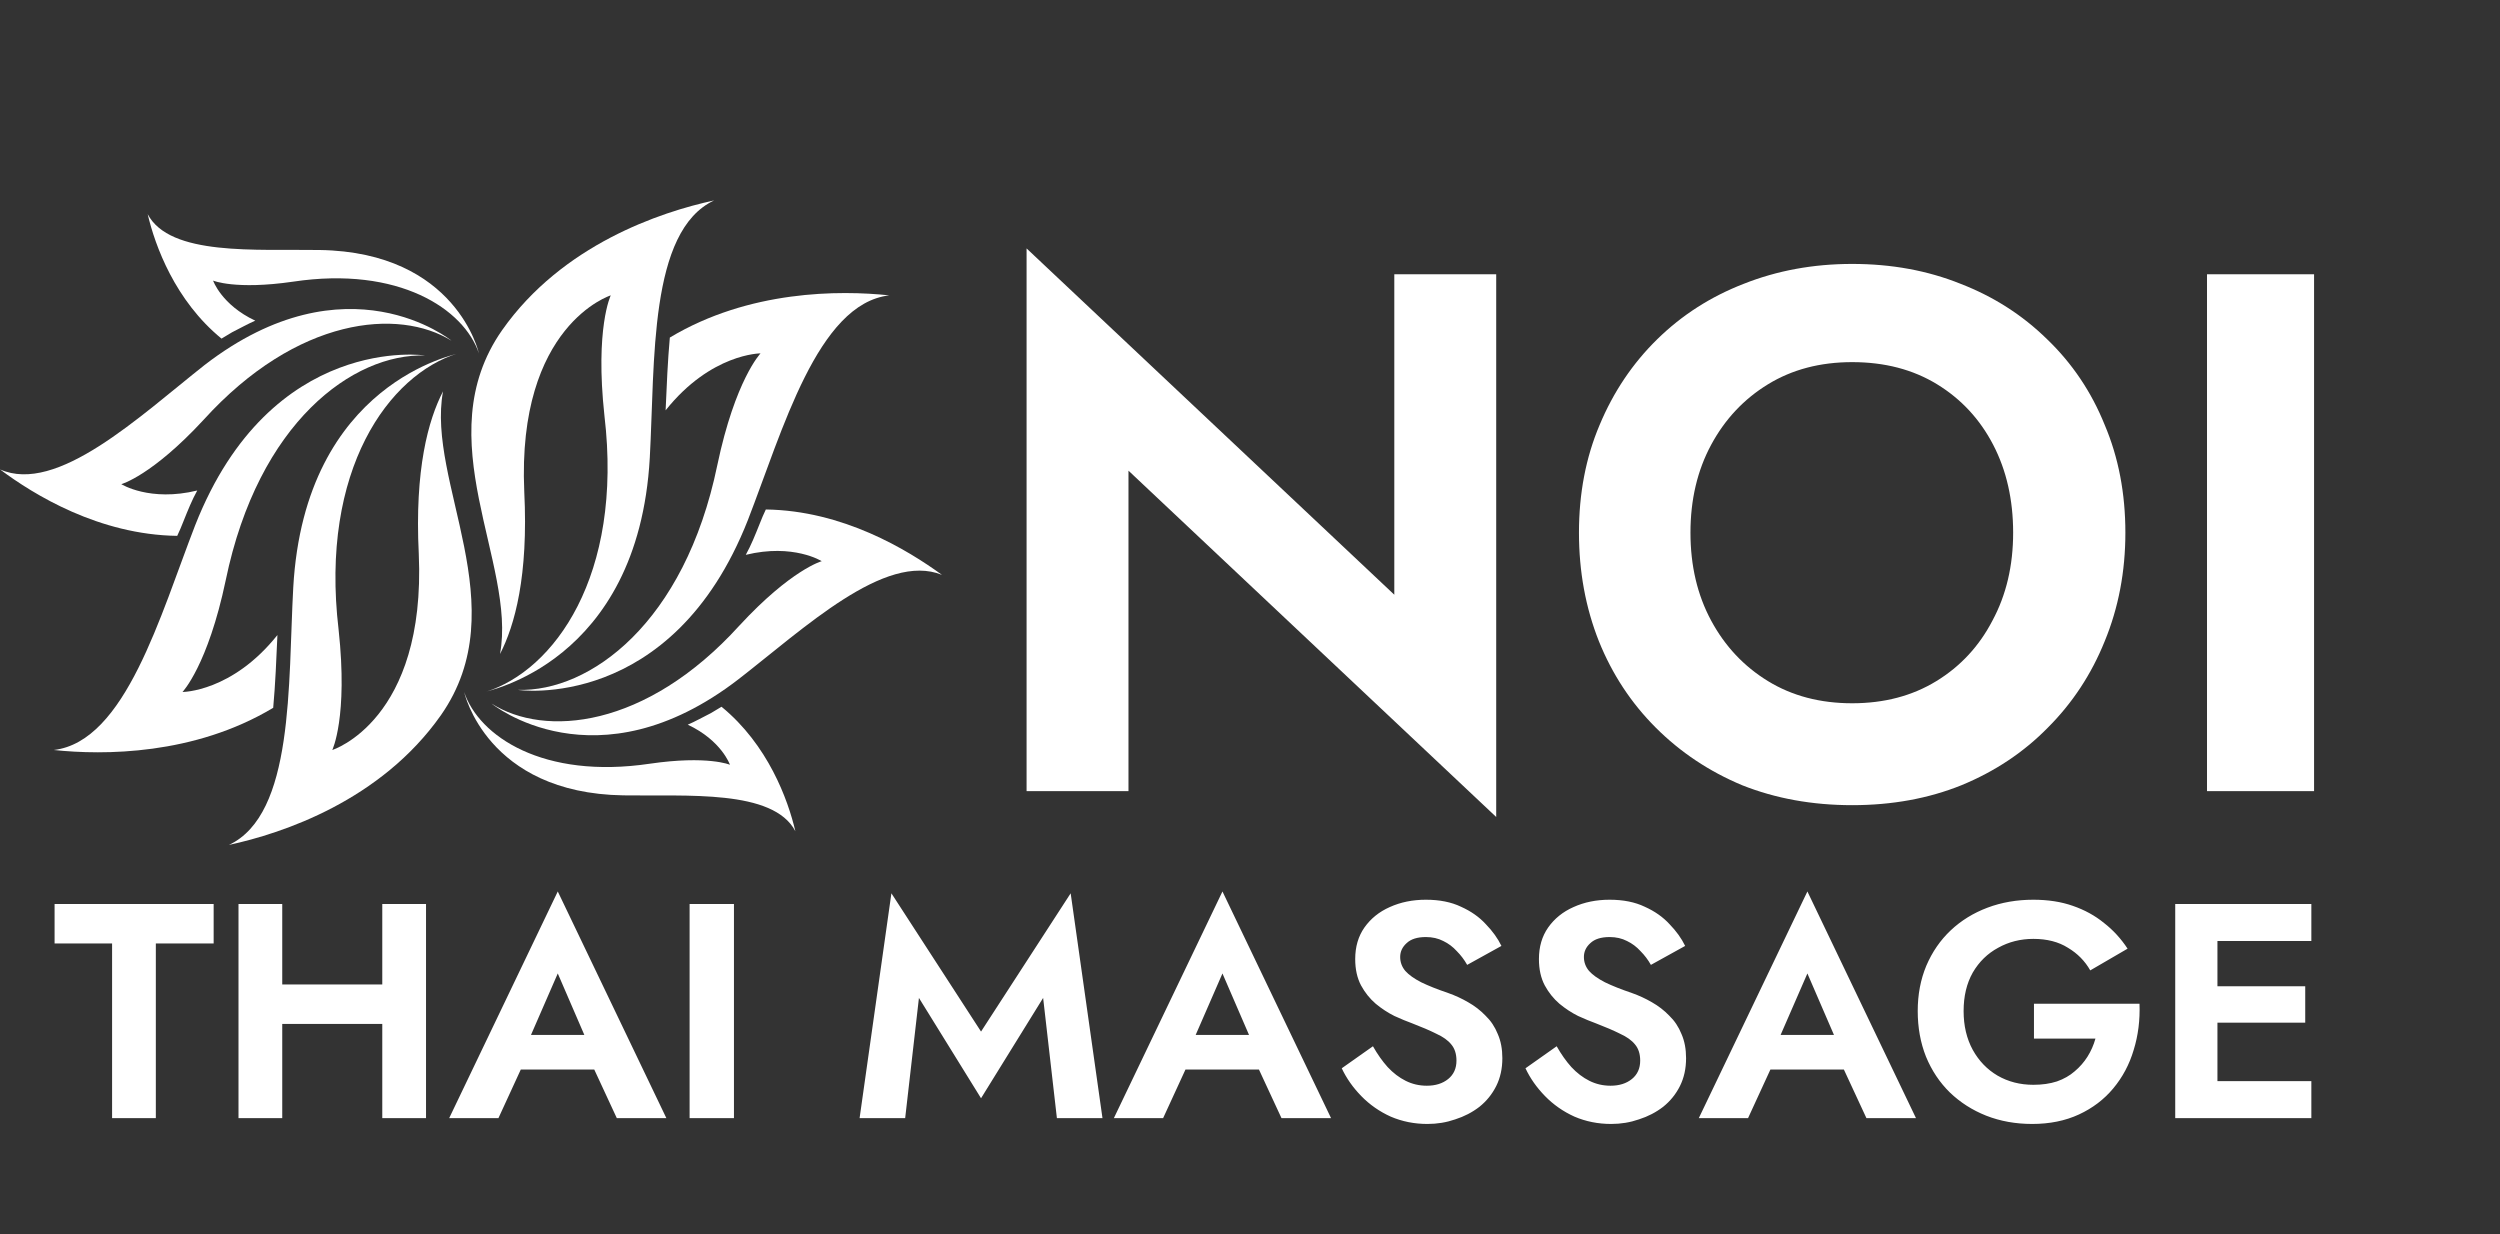 <svg width="237" height="117" viewBox="0 0 237 117" fill="none" xmlns="http://www.w3.org/2000/svg">
<rect x="0" y="0" width="237" height="117" fill="#333333" stroke="none"/>
<path d="M19.3 39.799C14.4 45.099 11.5 45.899 11.5 45.899C11.5 45.899 14.2 47.599 18.7 46.499C18.2 47.399 17.8 48.399 17.4 49.399C17.2 49.899 17 50.399 16.8 50.799C9.4 50.699 3.2 46.899 0 44.499C5.4 46.899 13.2 39.499 19.4 34.599C32.9 24.199 42.8 32.299 42.8 32.299C37.8 29.199 28.2 29.999 19.3 39.799Z" fill="white"/>
<path d="M27.8 26.7C22.3 27.5 20.2 26.6 20.2 26.6C20.2 26.6 21 28.9 24.2 30.4C23.5 30.7 22.8 31.1 22 31.5C21.7 31.7 21.3 31.9 21 32.1C16.6 28.5 14.7 23.3 14 20.3C16.1 24.3 24.3 23.6 30.3 23.7C43.3 23.9 45.4 33.5 45.4 33.5C44 29.3 37.8 25.2 27.8 26.7Z" fill="white"/>
<path d="M18.5 49.8C15.2 58.3 11.9 70.3 5.1 71.1C9.8 71.6 18.4 71.6 25.9 67.1C26.1 64.9 26.2 62.5 26.3 60.2C22 65.6 17.3 65.6 17.3 65.6C17.3 65.6 19.7 63.1 21.4 55C24.5 40 33.5 33.5 40.3 33.7C40.4 33.7 25.7 31.5 18.5 49.8Z" fill="white"/>
<path d="M27.8 55.7C27.3 64.8 27.9 77.2 21.7 80.1C26.8 79 36.1 75.9 41.8 67.8C49 57.5 40.4 45.7 42 37.1C40.6 39.8 39.3 44.5 39.7 52.5C40.4 68.3 31.5 71.1 31.5 71.1C31.5 71.1 33 68 32.1 59.7C30.3 44.5 36.9 35.5 43.4 33.5C43.5 33.6 28.9 36.1 27.8 55.7Z" fill="white"/>
<path d="M70.1 59.299C75 53.999 77.9 53.199 77.9 53.199C77.9 53.199 75.2 51.499 70.7 52.599C71.2 51.699 71.6 50.699 72 49.699C72.2 49.199 72.4 48.699 72.6 48.299C79.9 48.399 86 52.099 89.3 54.499C83.9 52.299 76.2 59.599 70 64.399C56.5 74.799 46.6 66.699 46.6 66.699C51.6 69.899 61.2 69.099 70.1 59.299Z" fill="white"/>
<path d="M61.6 72.4C67.1 71.6 69.2 72.5 69.2 72.5C69.2 72.5 68.4 70.2 65.2 68.7C65.9 68.4 66.6 68 67.4 67.6C67.7 67.4 68.1 67.2 68.4 67C72.8 70.6 74.7 75.8 75.4 78.8C73.3 74.8 65.1 75.5 59.1 75.4C46.1 75.2 44 65.6 44 65.6C45.4 69.8 51.5 73.9 61.6 72.4Z" fill="white"/>
<path d="M70.9 49.3C74.2 40.8 77.5 28.8 84.3 28C79.6 27.5 71 27.5 63.5 32C63.3 34.2 63.2 36.6 63.1 38.9C67.4 33.5 72.1 33.5 72.1 33.5C72.1 33.5 69.7 36 68 44.1C64.9 59.1 55.9 65.6 49.1 65.4C49 65.4 63.7 67.6 70.9 49.3Z" fill="white"/>
<path d="M61.6 43.4C62.1 34.3 61.5 21.9 67.7 19C62.6 20.1 53.3 23.2 47.6 31.3C40.4 41.6 49 53.4 47.4 62C48.8 59.3 50.1 54.6 49.7 46.6C49 30.8 57.9 28 57.9 28C57.9 28 56.4 31.1 57.3 39.4C59.1 54.6 52.5 63.6 46 65.6C45.9 65.5 60.5 63 61.6 43.4Z" fill="white"/>
<path d="M132.18 26H141.84V77.45L106.98 44.62V75H97.32V23.55L132.18 56.38V26ZM160.256 50.5C160.256 53.627 160.909 56.403 162.216 58.83C163.523 61.257 165.319 63.17 167.606 64.57C169.893 65.97 172.553 66.67 175.586 66.67C178.619 66.67 181.279 65.97 183.566 64.57C185.853 63.17 187.626 61.257 188.886 58.83C190.193 56.403 190.846 53.627 190.846 50.5C190.846 47.373 190.216 44.597 188.956 42.17C187.696 39.743 185.923 37.83 183.636 36.43C181.349 35.03 178.666 34.33 175.586 34.33C172.553 34.33 169.893 35.03 167.606 36.43C165.319 37.83 163.523 39.743 162.216 42.17C160.909 44.597 160.256 47.373 160.256 50.5ZM149.686 50.5C149.686 46.767 150.339 43.36 151.646 40.28C152.953 37.153 154.773 34.447 157.106 32.16C159.439 29.873 162.169 28.123 165.296 26.91C168.469 25.65 171.899 25.02 175.586 25.02C179.319 25.02 182.749 25.65 185.876 26.91C189.003 28.123 191.733 29.873 194.066 32.16C196.446 34.447 198.266 37.153 199.526 40.28C200.833 43.36 201.486 46.767 201.486 50.5C201.486 54.187 200.833 57.617 199.526 60.79C198.266 63.917 196.469 66.647 194.136 68.98C191.849 71.313 189.119 73.133 185.946 74.44C182.819 75.7 179.366 76.33 175.586 76.33C171.806 76.33 168.329 75.7 165.156 74.44C162.029 73.133 159.299 71.313 156.966 68.98C154.633 66.647 152.836 63.917 151.576 60.79C150.316 57.617 149.686 54.187 149.686 50.5ZM209.224 26H219.374V75H209.224V26Z" fill="white"/>
<path d="M5.174 89.441V85.7H20.254V89.441H14.773V106H10.626V89.441H5.174ZM23.973 97.068V93.327H38.879V97.068H23.973ZM36.24 85.7H40.387V106H36.24V85.7ZM22.61 85.7H26.757V106H22.61V85.7ZM47.57 101.389L48.063 98.112H57.807L58.3 101.389H47.57ZM52.877 92.283L49.832 99.272L49.919 100.2L47.251 106H42.582L52.877 84.511L63.172 106H58.474L55.864 100.374L55.922 99.33L52.877 92.283ZM65.374 85.7H69.579V106H65.374V85.7ZM87.115 94.603L85.81 106H81.489L84.505 84.685L93.002 97.793L101.499 84.685L104.515 106H100.194L98.889 94.603L93.002 104.115L87.115 94.603ZM110.582 101.389L111.075 98.112H120.819L121.312 101.389H110.582ZM115.889 92.283L112.844 99.272L112.931 100.2L110.263 106H105.594L115.889 84.511L126.184 106H121.486L118.876 100.374L118.934 99.33L115.889 92.283ZM130.156 99.185C130.581 99.939 131.045 100.596 131.548 101.157C132.07 101.718 132.64 102.153 133.259 102.462C133.877 102.771 134.544 102.926 135.26 102.926C136.091 102.926 136.768 102.713 137.29 102.288C137.812 101.863 138.073 101.283 138.073 100.548C138.073 99.91 137.908 99.398 137.58 99.011C137.27 98.624 136.797 98.286 136.159 97.996C135.54 97.687 134.776 97.358 133.868 97.01C133.384 96.836 132.824 96.604 132.186 96.314C131.567 96.005 130.977 95.618 130.417 95.154C129.856 94.671 129.392 94.091 129.025 93.414C128.657 92.718 128.474 91.887 128.474 90.92C128.474 89.76 128.764 88.764 129.344 87.933C129.943 87.082 130.745 86.435 131.751 85.99C132.775 85.526 133.916 85.294 135.173 85.294C136.468 85.294 137.58 85.516 138.508 85.961C139.455 86.386 140.238 86.937 140.857 87.614C141.495 88.271 141.988 88.958 142.336 89.673L139.088 91.471C138.817 90.988 138.488 90.553 138.102 90.166C137.734 89.76 137.309 89.441 136.826 89.209C136.342 88.958 135.791 88.832 135.173 88.832C134.361 88.832 133.752 89.025 133.346 89.412C132.94 89.779 132.737 90.214 132.737 90.717C132.737 91.22 132.901 91.664 133.23 92.051C133.558 92.418 134.061 92.776 134.738 93.124C135.414 93.453 136.265 93.791 137.29 94.139C137.947 94.371 138.575 94.661 139.175 95.009C139.793 95.357 140.344 95.782 140.828 96.285C141.33 96.768 141.717 97.348 141.988 98.025C142.278 98.682 142.423 99.446 142.423 100.316C142.423 101.302 142.229 102.182 141.843 102.955C141.456 103.728 140.924 104.386 140.248 104.927C139.571 105.449 138.807 105.845 137.957 106.116C137.125 106.406 136.246 106.551 135.318 106.551C134.08 106.551 132.92 106.319 131.838 105.855C130.774 105.372 129.846 104.724 129.054 103.912C128.261 103.1 127.642 102.22 127.198 101.273L130.156 99.185ZM147.573 99.185C147.998 99.939 148.462 100.596 148.965 101.157C149.487 101.718 150.057 102.153 150.676 102.462C151.294 102.771 151.961 102.926 152.677 102.926C153.508 102.926 154.185 102.713 154.707 102.288C155.229 101.863 155.49 101.283 155.49 100.548C155.49 99.91 155.325 99.398 154.997 99.011C154.687 98.624 154.214 98.286 153.576 97.996C152.957 97.687 152.193 97.358 151.285 97.01C150.801 96.836 150.241 96.604 149.603 96.314C148.984 96.005 148.394 95.618 147.834 95.154C147.273 94.671 146.809 94.091 146.442 93.414C146.074 92.718 145.891 91.887 145.891 90.92C145.891 89.76 146.181 88.764 146.761 87.933C147.36 87.082 148.162 86.435 149.168 85.99C150.192 85.526 151.333 85.294 152.59 85.294C153.885 85.294 154.997 85.516 155.925 85.961C156.872 86.386 157.655 86.937 158.274 87.614C158.912 88.271 159.405 88.958 159.753 89.673L156.505 91.471C156.234 90.988 155.905 90.553 155.519 90.166C155.151 89.76 154.726 89.441 154.243 89.209C153.759 88.958 153.208 88.832 152.59 88.832C151.778 88.832 151.169 89.025 150.763 89.412C150.357 89.779 150.154 90.214 150.154 90.717C150.154 91.22 150.318 91.664 150.647 92.051C150.975 92.418 151.478 92.776 152.155 93.124C152.831 93.453 153.682 93.791 154.707 94.139C155.364 94.371 155.992 94.661 156.592 95.009C157.21 95.357 157.761 95.782 158.245 96.285C158.747 96.768 159.134 97.348 159.405 98.025C159.695 98.682 159.84 99.446 159.84 100.316C159.84 101.302 159.646 102.182 159.26 102.955C158.873 103.728 158.341 104.386 157.665 104.927C156.988 105.449 156.224 105.845 155.374 106.116C154.542 106.406 153.663 106.551 152.735 106.551C151.497 106.551 150.337 106.319 149.255 105.855C148.191 105.372 147.263 104.724 146.471 103.912C145.678 103.1 145.059 102.22 144.615 101.273L147.573 99.185ZM166.034 101.389L166.527 98.112H176.271L176.764 101.389H166.034ZM171.341 92.283L168.296 99.272L168.383 100.2L165.715 106H161.046L171.341 84.511L181.636 106H176.938L174.328 100.374L174.386 99.33L171.341 92.283ZM192.82 98.46V95.154H202.825C202.883 96.701 202.699 98.16 202.274 99.533C201.868 100.906 201.22 102.124 200.331 103.187C199.461 104.231 198.378 105.053 197.083 105.652C195.788 106.251 194.309 106.551 192.646 106.551C191.08 106.551 189.63 106.29 188.296 105.768C186.981 105.246 185.831 104.511 184.845 103.564C183.878 102.617 183.124 101.486 182.583 100.171C182.061 98.856 181.8 97.416 181.8 95.85C181.8 94.284 182.071 92.853 182.612 91.558C183.173 90.243 183.946 89.122 184.932 88.194C185.918 87.266 187.078 86.551 188.412 86.048C189.746 85.545 191.196 85.294 192.762 85.294C194.154 85.294 195.401 85.487 196.503 85.874C197.624 86.261 198.61 86.802 199.461 87.498C200.331 88.175 201.075 88.987 201.694 89.934L198.156 91.993C197.653 91.104 196.948 90.388 196.039 89.847C195.15 89.286 194.057 89.006 192.762 89.006C191.544 89.006 190.432 89.286 189.427 89.847C188.422 90.388 187.619 91.171 187.02 92.196C186.44 93.221 186.15 94.439 186.15 95.85C186.15 97.242 186.44 98.47 187.02 99.533C187.6 100.577 188.383 101.389 189.369 101.969C190.374 102.549 191.505 102.839 192.762 102.839C193.593 102.839 194.338 102.733 194.995 102.52C195.652 102.288 196.213 101.969 196.677 101.563C197.16 101.157 197.566 100.693 197.895 100.171C198.224 99.649 198.475 99.079 198.649 98.46H192.82ZM208.879 106V102.491H219.116V106H208.879ZM208.879 89.209V85.7H219.116V89.209H208.879ZM208.879 96.952V93.501H218.536V96.952H208.879ZM206.211 85.7H210.213V106H206.211V85.7Z" fill="white"/>
</svg>
